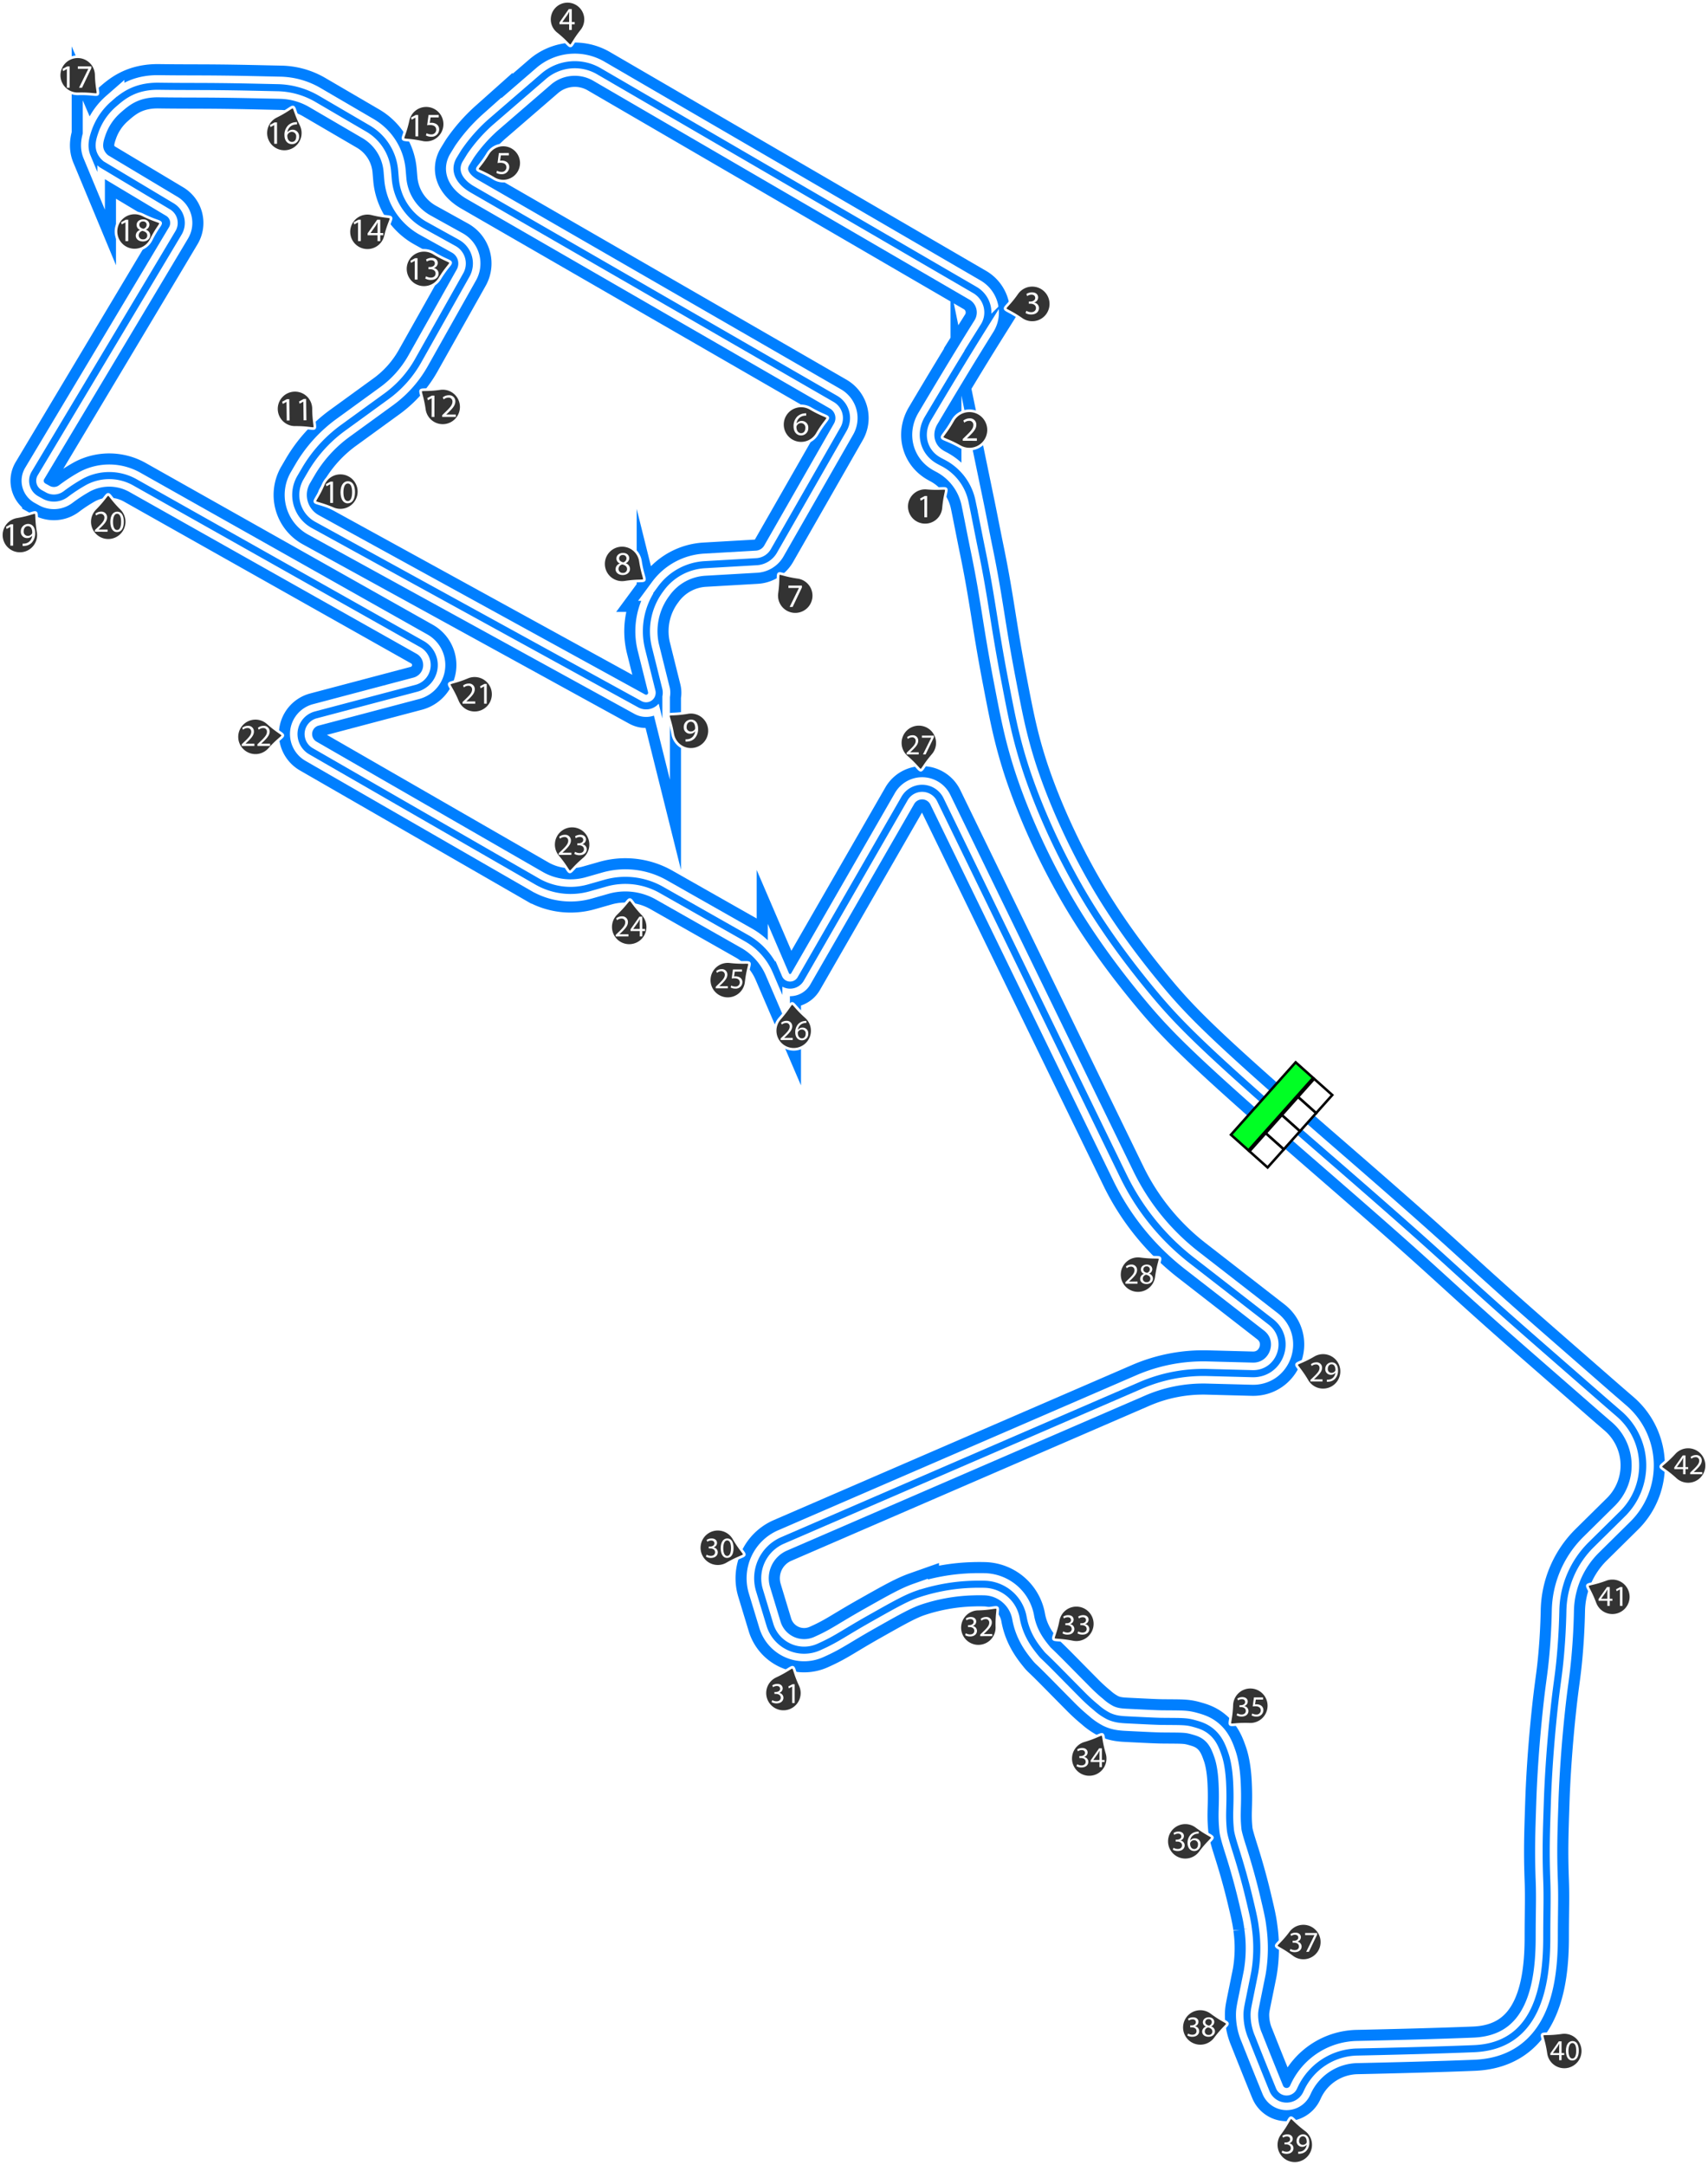 <svg xmlns="http://www.w3.org/2000/svg" xmlns:xlink="http://www.w3.org/1999/xlink" width="963.799" height="1221.175" viewBox="0 0 963.799 1221.175"><defs><style>.\37 a668d5f-dd7f-4f03-b017-e5d27319bf7e{fill:#00ff24;}.\31 dc86f71-8e47-44e1-90f3-dadeec55f397,.\37 a668d5f-dd7f-4f03-b017-e5d27319bf7e{stroke:#000;stroke-width:5px;}.\31 dc86f71-8e47-44e1-90f3-dadeec55f397,.\33 b7e8926-0647-41bb-9df0-91bf0407201a,.\37 a668d5f-dd7f-4f03-b017-e5d27319bf7e,.ca5bbb97-9c06-485f-a5a3-c88bbcbebcc1,.d20dd500-b12b-477a-9d19-6ea0248f2a79,.d267d8b4-f7dd-4e88-814e-2b1069ae639a{stroke-miterlimit:10;}.\31 dc86f71-8e47-44e1-90f3-dadeec55f397,.\32 b88608b-c9b9-42bc-93c5-28a22e5be87b{fill:#fff;}.\33 b7e8926-0647-41bb-9df0-91bf0407201a,.d20dd500-b12b-477a-9d19-6ea0248f2a79,.d267d8b4-f7dd-4e88-814e-2b1069ae639a{fill:none;}.d20dd500-b12b-477a-9d19-6ea0248f2a79,.d267d8b4-f7dd-4e88-814e-2b1069ae639a{stroke:#007fff;}.d267d8b4-f7dd-4e88-814e-2b1069ae639a{stroke-width:25px;}.\33 b7e8926-0647-41bb-9df0-91bf0407201a,.ca5bbb97-9c06-485f-a5a3-c88bbcbebcc1{stroke:#fff;}.\33 b7e8926-0647-41bb-9df0-91bf0407201a{stroke-width:12.5px;}.d20dd500-b12b-477a-9d19-6ea0248f2a79{stroke-width:4px;}.ca5bbb97-9c06-485f-a5a3-c88bbcbebcc1{fill:#333;stroke-width:1.5px;}</style><symbol id="4de4c17c-7ff9-4dbf-b423-173f1724e1db" data-name="fd103434-89f2-4089-acf9-54fed79ed404" viewBox="0 0 200 103.617"><rect class="7a668d5f-dd7f-4f03-b017-e5d27319bf7e" x="2.5" y="54.074" width="195" height="47.043"/><rect class="1dc86f71-8e47-44e1-90f3-dadeec55f397" x="2.5" y="2.5" width="48.75" height="48.75"/><rect class="1dc86f71-8e47-44e1-90f3-dadeec55f397" x="51.25" y="2.5" width="48.75" height="48.75"/><rect class="1dc86f71-8e47-44e1-90f3-dadeec55f397" x="100" y="2.5" width="48.75" height="48.75"/><rect class="1dc86f71-8e47-44e1-90f3-dadeec55f397" x="148.75" y="2.5" width="48.75" height="48.75"/></symbol></defs><title>Zancudo_International</title><g id="ebac770a-0622-4b8e-b007-7ee6f8ccf5b9" data-name="Layer 2"><g id="c4d5c6d6-31ef-4c9e-84ad-6f1a1ae496b5" data-name="Airport"><g id="7f53bc87-cb3a-4499-8907-b493d693d322" data-name="Zancudo_International"><g id="91ffdf5d-4f39-4ff5-895c-0edbbfe6d7ed" data-name="Track-Outer"><path class="d267d8b4-f7dd-4e88-814e-2b1069ae639a" d="M748.444,651.739c-66.1-57.336-81.689-72.719-96.583-90.5-23.544-28.107-36.718-49.706-43.667-62-19.449-34.406-28.414-62.36-30.667-69.666-4.808-15.6-7.026-27.389-10.666-46.334-6.1-31.743-7.049-44.855-12.792-72.75-2.057-9.992-3.685-18.6-5.2-25.94a35.5,35.5,0,0,0-18.028-24.086c-.456-.245-.9-.486-1.312-.724-8.554-4.87-10.94-15.2-5.916-23.666,10.2-17.192,20.7-34.682,31.587-52.061a14.61,14.61,0,0,0-5.029-20.389L337.915,40.167a26.974,26.974,0,0,0-31.2,2.907l-29.99,25.915a92.319,92.319,0,0,0-14.343,16.188c-.415.574-2.373,3.838-2.75,4.437-4.282,6.8-.065,13.215,6.894,17.229L471.409,225.019a12.5,12.5,0,0,1,4.605,17.029q-19.664,34.383-39.324,68.766a12.057,12.057,0,0,1-9.773,6.051L397.7,318.548a33.014,33.014,0,0,0-24.694,13.394l-.558.757a39.489,39.489,0,0,0-6.507,32.969l5.826,23.34a7.385,7.385,0,0,1-10.72,8.261L176.9,296.115a19.3,19.3,0,0,1-7.373-26.656l2.538-4.343a77.984,77.984,0,0,1,21.5-23.746l24.544-17.827a62.721,62.721,0,0,0,17.807-20l27.237-48.421a13.262,13.262,0,0,0-5.131-18.1l-18.037-9.993a33.049,33.049,0,0,1-16.914-26.094l-.4-4.7a30.456,30.456,0,0,0-14.987-23.7l-30.42-17.763a38.554,38.554,0,0,0-18.7-5.249c-5.149-.1-11.321-.253-18.613-.4-24.416-.485-32.791-.208-50.25-.458-13.849-.2-20.723,5.786-25.75,10.208a36.033,36.033,0,0,0-10.125,14.75c-1.318,3.71-2.924,8.447-.875,13.375a14.3,14.3,0,0,0,4.5,5.75L96.971,116.4a10.908,10.908,0,0,1,3.773,14.947c-19.794,33.2-66.81,111.743-81.179,135.744a8.005,8.005,0,0,0,2.98,11.11l2.447,1.362a11.141,11.141,0,0,0,12.028-.775,92.91,92.91,0,0,1,11.008-7.172,29.48,29.48,0,0,1,28.079.467l162.028,91.289a13.551,13.551,0,0,1-3.185,24.906L178.2,403.29a11.184,11.184,0,0,0-2.719,20.5l127.606,73.47a37.817,37.817,0,0,0,29.229,3.6l9.269-2.64a41.221,41.221,0,0,1,31.626,3.787l48.04,27.244a39.108,39.108,0,0,1,16.634,18.572l1.6,3.722a6.916,6.916,0,0,0,12.348.719l58.6-101.832a11.435,11.435,0,0,1,20.193.7l103.291,212.3a135.246,135.246,0,0,0,38.633,47.625L717.1,745.665c12.47,9.69,5.322,29.677-10.465,29.26l-25.313-.668a88.869,88.869,0,0,0-37.64,7.279L441.577,869A23.266,23.266,0,0,0,428.553,897.1l5.916,19.5a20.135,20.135,0,0,0,27.371,12.609c.228-.1.458-.2.687-.306,9.824-4.4,12.9-7.183,28.834-16.167,13.154-7.413,19.731-11.12,26-13.333a107.9,107.9,0,0,1,31.666-5.667c2.37-.075,4.667-.073,6.884-.008A22.718,22.718,0,0,1,577.4,912.639q.129.712.291,1.434c2,8.947,6.8,14.952,9.833,18.666,1.517,1.857.714.626,9.167,9.167,3.031,3.062,7.133,7.26,13.5,13.667a99.217,99.217,0,0,0,8.333,7.666,32.942,32.942,0,0,0,7,4.834c3.768,1.773,7.015,1.968,11,2.166,10.724.536,16.086.8,19.167.834,11.113.111,13.49-.08,18,1.166,3.1.858,6.272,1.768,9.5,4.334,4.761,3.785,6.558,8.715,8,12.833.55,1.571,2.2,6.548,2.667,16.167.653,13.371-.584,16.812.458,26.854.226,2.174,1.354,5.986,3.042,11.312,2.321,7.326,5.084,16.623,7.666,27.5,1.893,7.974,2.84,11.96,3.334,16.167a81.386,81.386,0,0,1-.334,25.333c-.17.924-1.114,5.561-3,14.834-.947,4.66-1.267,6.209-1.333,8.5a32.393,32.393,0,0,0,2.667,13.333c2.515,6.345,6.544,16.522,11.851,29.493a8.409,8.409,0,0,0,15.4.383l.48-1.028a35.835,35.835,0,0,1,31.7-20.654c19.464-.414,46.459-1.092,65.913-1.89,35.861-1.471,41.112-35.766,41.111-62.846,0-15.1.388-21.669,0-32.125-.614-16.545-.261-26.31.375-45.166.159-4.71.859-23.674,3.5-49,1.832-17.569,2.711-20.1,3.833-32.667.832-9.307,1.232-17.794,1.381-25.246a53.792,53.792,0,0,1,15.979-37.235l17.635-17.406A38.421,38.421,0,0,0,913.6,797.54q-5.775-4.966-12.069-10.467c-26.608-23.271-42.774-37.255-57.583-50.5C811.113,707.208,813.015,707.748,748.444,651.739Z"/></g><g id="cecc7cba-7d31-43f9-a5a7-050a887f966e" data-name="Track-Mid"><path class="3b7e8926-0647-41bb-9df0-91bf0407201a" d="M748.444,651.739c-66.1-57.336-81.689-72.719-96.583-90.5-23.544-28.107-36.718-49.706-43.667-62-19.449-34.406-28.414-62.36-30.667-69.666-4.808-15.6-7.026-27.389-10.666-46.334-6.1-31.743-7.049-44.855-12.792-72.75-2.106-10.229-3.763-19.008-5.31-26.462a34.173,34.173,0,0,0-17.445-23.312c-.628-.331-1.227-.657-1.787-.976-8.554-4.87-10.94-15.2-5.916-23.666,10.2-17.192,20.7-34.682,31.587-52.061a14.61,14.61,0,0,0-5.029-20.389L337.915,40.167a26.974,26.974,0,0,0-31.2,2.907l-29.99,25.915a92.319,92.319,0,0,0-14.343,16.188c-.415.574-2.373,3.838-2.75,4.437-4.282,6.8-.065,13.215,6.894,17.229L471.409,225.019a12.5,12.5,0,0,1,4.605,17.029q-19.664,34.383-39.324,68.766a12.057,12.057,0,0,1-9.773,6.051L397.7,318.548a33.014,33.014,0,0,0-24.694,13.394l-.558.757a39.489,39.489,0,0,0-6.507,32.969l5.826,23.34a7.385,7.385,0,0,1-10.72,8.261L176.9,296.115a19.3,19.3,0,0,1-7.373-26.656l2.538-4.343a77.984,77.984,0,0,1,21.5-23.746l24.544-17.827a62.721,62.721,0,0,0,17.807-20l27.237-48.421a13.262,13.262,0,0,0-5.131-18.1l-18.037-9.993a33.049,33.049,0,0,1-16.914-26.094l-.4-4.7a30.456,30.456,0,0,0-14.987-23.7l-29.94-17.483A40.6,40.6,0,0,0,158.057,49.5c-5.047-.1-11.055-.248-18.113-.389-24.416-.485-32.791-.208-50.25-.458-13.849-.2-20.723,5.786-25.75,10.208a36.033,36.033,0,0,0-10.125,14.75c-1.318,3.71-2.924,8.447-.875,13.375a14.3,14.3,0,0,0,4.5,5.75L96.971,116.4a10.908,10.908,0,0,1,3.773,14.947c-19.794,33.2-66.81,111.743-81.179,135.744a8.005,8.005,0,0,0,2.98,11.11l2.447,1.362a11.141,11.141,0,0,0,12.028-.775,92.91,92.91,0,0,1,11.008-7.172,29.48,29.48,0,0,1,28.079.467l162.028,91.289a13.551,13.551,0,0,1-3.185,24.906L178.2,403.29a11.184,11.184,0,0,0-2.719,20.5l127.606,73.47a37.817,37.817,0,0,0,29.229,3.6l9.269-2.64a41.221,41.221,0,0,1,31.626,3.787l48.04,27.244a39.108,39.108,0,0,1,16.634,18.572l1.6,3.722a6.916,6.916,0,0,0,12.348.719l58.6-101.832a11.435,11.435,0,0,1,20.193.7l103.291,212.3a135.246,135.246,0,0,0,38.633,47.625L717.1,745.665c12.47,9.69,5.322,29.677-10.465,29.26l-25.313-.668a88.869,88.869,0,0,0-37.64,7.279L441.577,869A23.266,23.266,0,0,0,428.553,897.1l5.916,19.5a20.135,20.135,0,0,0,27.371,12.609c.228-.1.458-.2.687-.306,9.824-4.4,12.9-7.183,28.834-16.167,13.154-7.413,19.731-11.12,26-13.333a107.9,107.9,0,0,1,31.666-5.667c2.37-.075,4.667-.073,6.884-.008A22.718,22.718,0,0,1,577.4,912.639q.129.712.291,1.434c2,8.947,6.8,14.952,9.833,18.666,1.517,1.857.714.626,9.167,9.167,3.031,3.062,7.133,7.26,13.5,13.667a99.217,99.217,0,0,0,8.333,7.666,32.942,32.942,0,0,0,7,4.834c3.768,1.773,7.015,1.968,11,2.166,10.724.536,16.086.8,19.167.834,11.113.111,13.49-.08,18,1.166,3.1.858,6.272,1.768,9.5,4.334,4.761,3.785,6.558,8.715,8,12.833.55,1.571,2.2,6.548,2.667,16.167.653,13.371-.584,16.812.458,26.854.226,2.174,1.354,5.986,3.042,11.312,2.321,7.326,5.084,16.623,7.666,27.5,1.893,7.974,2.84,11.96,3.334,16.167a81.386,81.386,0,0,1-.334,25.333c-.17.924-1.114,5.561-3,14.834-.947,4.66-1.267,6.209-1.333,8.5a32.393,32.393,0,0,0,2.667,13.333c2.515,6.345,6.544,16.522,11.851,29.493a8.409,8.409,0,0,0,15.4.383l.48-1.028a35.835,35.835,0,0,1,31.7-20.654c19.464-.414,46.459-1.092,65.913-1.89,35.861-1.471,41.112-35.766,41.111-62.846,0-15.1.388-21.669,0-32.125-.614-16.545-.261-26.31.375-45.166.159-4.71.859-23.674,3.5-49,1.832-17.569,2.711-20.1,3.833-32.667.832-9.307,1.232-17.794,1.381-25.246a53.792,53.792,0,0,1,15.979-37.235l17.635-17.406A38.421,38.421,0,0,0,913.6,797.54q-5.775-4.966-12.069-10.467c-26.608-23.271-42.774-37.255-57.583-50.5C811.113,707.208,813.015,707.748,748.444,651.739Z"/></g><g id="4197e225-27a3-4ed4-9ab0-4b490e156ffb" data-name="Track-Inner"><path class="d20dd500-b12b-477a-9d19-6ea0248f2a79" d="M748.444,651.739c-66.1-57.336-81.689-72.719-96.583-90.5-23.544-28.107-36.718-49.706-43.667-62-19.449-34.406-28.414-62.36-30.667-69.666-4.808-15.6-7.026-27.389-10.666-46.334-6.1-31.743-7.049-44.855-12.792-72.75-2.245-10.9-3.979-20.157-5.615-27.918a31.4,31.4,0,0,0-16.321-21.428c-.928-.479-1.806-.948-2.606-1.4-8.554-4.87-10.94-15.2-5.916-23.666,10.2-17.192,20.7-34.682,31.587-52.061a14.61,14.61,0,0,0-5.029-20.389L337.915,40.167a26.978,26.978,0,0,0-31.2,2.907L276.725,68.989a92.319,92.319,0,0,0-14.343,16.188c-.415.574-2.373,3.838-2.75,4.437-4.282,6.8-.065,13.215,6.894,17.229L471.409,225.019a12.5,12.5,0,0,1,4.605,17.029q-19.664,34.383-39.325,68.766a12.054,12.054,0,0,1-9.772,6.051L397.7,318.548a33.014,33.014,0,0,0-24.694,13.394l-.558.757a39.489,39.489,0,0,0-6.507,32.969l5.826,23.34a7.385,7.385,0,0,1-10.72,8.261L176.9,296.115a19.3,19.3,0,0,1-7.373-26.656l2.538-4.343a77.984,77.984,0,0,1,21.5-23.746l24.544-17.827a62.721,62.721,0,0,0,17.807-20l27.237-48.421a13.262,13.262,0,0,0-5.131-18.1l-18.037-9.993a33.049,33.049,0,0,1-16.914-26.094l-.4-4.7a30.456,30.456,0,0,0-14.987-23.7L178.955,55.752a46.128,46.128,0,0,0-22.31-6.278c-4.745-.1-10.29-.232-16.7-.36-24.416-.485-32.791-.208-50.25-.458-13.849-.2-20.723,5.786-25.75,10.208a36.033,36.033,0,0,0-10.125,14.75c-1.318,3.71-2.924,8.447-.875,13.375a14.3,14.3,0,0,0,4.5,5.75L96.971,116.4a10.908,10.908,0,0,1,3.773,14.947c-19.794,33.2-66.81,111.743-81.179,135.744a8.005,8.005,0,0,0,2.98,11.11l2.447,1.362a11.141,11.141,0,0,0,12.028-.775,92.91,92.91,0,0,1,11.008-7.172,29.48,29.48,0,0,1,28.079.467l162.028,91.289a13.551,13.551,0,0,1-3.185,24.906L178.2,403.29a11.184,11.184,0,0,0-2.719,20.5l127.606,73.47a37.817,37.817,0,0,0,29.229,3.6l9.269-2.64a41.221,41.221,0,0,1,31.626,3.787l48.04,27.244a39.108,39.108,0,0,1,16.634,18.572l1.6,3.722a6.916,6.916,0,0,0,12.348.719l58.6-101.832a11.435,11.435,0,0,1,20.193.7l103.291,212.3a135.246,135.246,0,0,0,38.633,47.625L717.1,745.665c12.47,9.69,5.322,29.677-10.465,29.26l-25.313-.668a88.869,88.869,0,0,0-37.64,7.279L441.577,869A23.266,23.266,0,0,0,428.553,897.1l5.916,19.5a20.135,20.135,0,0,0,27.371,12.609c.228-.1.458-.2.687-.306,9.824-4.4,12.9-7.183,28.834-16.167,13.154-7.413,19.731-11.12,26-13.333a107.9,107.9,0,0,1,31.666-5.667c2.37-.075,4.667-.073,6.884-.008A22.718,22.718,0,0,1,577.4,912.639q.129.712.291,1.434c2,8.947,6.8,14.952,9.833,18.666,1.517,1.857.714.626,9.167,9.167,3.031,3.062,7.133,7.26,13.5,13.667a99.217,99.217,0,0,0,8.333,7.666,32.942,32.942,0,0,0,7,4.834c3.768,1.773,7.015,1.968,11,2.166,10.724.536,16.086.8,19.167.834,11.113.111,13.49-.08,18,1.166,3.1.858,6.272,1.768,9.5,4.334,4.761,3.785,6.558,8.715,8,12.833.55,1.571,2.2,6.548,2.667,16.167.653,13.371-.584,16.812.458,26.854.226,2.174,1.354,5.986,3.042,11.312,2.321,7.326,5.084,16.623,7.666,27.5,1.893,7.974,2.84,11.96,3.334,16.167a81.386,81.386,0,0,1-.334,25.333c-.17.924-1.114,5.561-3,14.834-.947,4.66-1.267,6.209-1.333,8.5a32.393,32.393,0,0,0,2.667,13.333c2.515,6.345,6.544,16.522,11.851,29.493a8.409,8.409,0,0,0,15.4.383l.48-1.028a35.835,35.835,0,0,1,31.7-20.654c19.464-.414,46.459-1.092,65.913-1.89,35.861-1.471,41.112-35.766,41.111-62.846,0-15.1.388-21.669,0-32.125-.614-16.545-.261-26.31.375-45.166.159-4.71.859-23.674,3.5-49,1.832-17.569,2.711-20.1,3.833-32.667.832-9.307,1.232-17.794,1.381-25.246a53.792,53.792,0,0,1,15.979-37.235l17.635-17.406A38.421,38.421,0,0,0,913.6,797.54q-5.775-4.966-12.069-10.467c-26.608-23.271-42.774-37.255-57.583-50.5C811.113,707.208,813.015,707.748,748.444,651.739Z"/></g><g id="cf61c4f7-5979-4f85-8046-801a2afc67c1" data-name="Start-Finish Line"><use width="200" height="103.617" transform="translate(752.778 617.67) rotate(131.764) scale(0.281)" xlink:href="#4de4c17c-7ff9-4dbf-b423-173f1724e1db"/></g><g id="b729aea8-20d0-4520-8ef9-6eb2b760c1f2" data-name="Corner Numbers"><g id="cbf50ea6-4f39-4daf-86b8-78c9c9314843" data-name="1"><path class="ca5bbb97-9c06-485f-a5a3-c88bbcbebcc1" d="M532.414,286.623a10.417,10.417,0,1,1-9.485-11.272h0c7.546.65,10.245-.277,10.895.494S533.063,279.105,532.414,286.623Z"/><path class="2b88608b-c9b9-42bc-93c5-28a22e5be87b" d="M521.629,281.33h-.037l-2.086,1.121-.312-1.236,2.622-1.4,1.384,0-.021,11.991-1.568,0Z"/></g><g id="5f853e63-d9e5-452d-befe-bd0a94a290f0" data-name="2"><path class="ca5bbb97-9c06-485f-a5a3-c88bbcbebcc1" d="M537.6,237.237a10.811,10.811,0,1,1,4.118,14.725h0c-6.851-3.856-9.8-4.14-10.081-5.148S533.759,244.062,537.6,237.237Z"/><path class="2b88608b-c9b9-42bc-93c5-28a22e5be87b" d="M543.276,248.66l0-1.034,1.324-1.282c3.184-3.019,4.624-4.625,4.647-6.5a2.222,2.222,0,0,0-2.466-2.437,4.24,4.24,0,0,0-2.645,1.048l-.534-1.189a5.466,5.466,0,0,1,3.526-1.256,3.5,3.5,0,0,1,3.8,3.626c0,2.3-1.674,4.153-4.3,6.675l-1,.917v.039l5.591.011,0,1.4Z"/></g><g id="98db4630-9a85-45df-81f5-fe91dcbb7b62" data-name="3"><path class="ca5bbb97-9c06-485f-a5a3-c88bbcbebcc1" d="M573.855,165.421a10.512,10.512,0,1,1,2.59,14.639h0c-6.263-4.381-9.089-4.935-9.267-5.937S569.489,171.661,573.855,165.421Z"/><path class="2b88608b-c9b9-42bc-93c5-28a22e5be87b" d="M579.155,175.335a5.474,5.474,0,0,0,2.681.765c2.1,0,2.756-1.337,2.738-2.342-.017-1.694-1.543-2.422-3.125-2.423h-.912l0-1.229h.912c1.191,0,2.7-.612,2.7-2.046,0-.967-.612-1.824-2.12-1.826a4.448,4.448,0,0,0-2.422.8l-.426-1.192a5.742,5.742,0,0,1,3.166-.927c2.383,0,3.461,1.417,3.459,2.888a3,3,0,0,1-2.237,2.846v.037a3.152,3.152,0,0,1,2.7,3.112c0,1.936-1.511,3.629-4.415,3.626a6.15,6.15,0,0,1-3.145-.823Z"/></g><g id="c29b35cd-be89-4f7a-8004-9f488c75c631" data-name="4"><path class="ca5bbb97-9c06-485f-a5a3-c88bbcbebcc1" d="M313.9,18.926a10.195,10.195,0,1,1,14.324-1.637h0c-4.613,5.8-5.317,8.5-6.3,8.618S319.677,23.523,313.9,18.926Z"/><path class="2b88608b-c9b9-42bc-93c5-28a22e5be87b" d="M321.152,16.883v-3.2l-5.452,0V12.643l5.231-7.493h1.715l0,7.293h1.643v1.245h-1.643l0,3.2Zm0-4.441,0-3.917q0-.921.053-1.842h-.054c-.361.688-.65,1.193-.974,1.735l-2.868,3.991v.036Z"/></g><g id="e5eeb843-4281-4cb2-b9a2-af8ec2a01699" data-name="5"><path class="ca5bbb97-9c06-485f-a5a3-c88bbcbebcc1" d="M275.268,86.691a10.195,10.195,0,1,1,3.432,14h0c-6.339-3.843-9.108-4.2-9.344-5.159S271.438,93.005,275.268,86.691Z"/><path class="2b88608b-c9b9-42bc-93c5-28a22e5be87b" d="M287.119,87.656l-4.477,0-.448,3.016a6.119,6.119,0,0,1,.956-.074,4.964,4.964,0,0,1,2.528.629,3.344,3.344,0,0,1,1.682,3.013A4.071,4.071,0,0,1,283,98.257a5.743,5.743,0,0,1-2.925-.719l.4-1.21a5.258,5.258,0,0,0,2.51.647,2.588,2.588,0,0,0,2.777-2.548c-.02-1.516-1.031-2.6-3.378-2.6a12.151,12.151,0,0,0-1.625.127l.752-5.632,5.614-.007Z"/></g><g id="e8c0de67-121c-43c9-bc1c-9ae9899cf700" data-name="6"><path class="ca5bbb97-9c06-485f-a5a3-c88bbcbebcc1" d="M461.123,244.811a10.52,10.52,0,1,1-3.77-14.392h0c6.6,3.862,9.467,4.185,9.725,5.171S464.972,238.233,461.123,244.811Z"/><path class="2b88608b-c9b9-42bc-93c5-28a22e5be87b" d="M454.915,234.475a5.927,5.927,0,0,0-1.229.075,4.921,4.921,0,0,0-4.212,4.3h.056a3.692,3.692,0,0,1,6.576,2.518,4.049,4.049,0,0,1-4.025,4.265c-2.589,0-4.285-2.013-4.284-5.162a7.615,7.615,0,0,1,2.051-5.459,6.6,6.6,0,0,1,3.875-1.787,7.951,7.951,0,0,1,1.193-.093Zm-.467,6.987a2.46,2.46,0,0,0-2.5-2.776,2.7,2.7,0,0,0-2.348,1.49,1.4,1.4,0,0,0-.186.726c.037,1.993.949,3.467,2.663,3.467C453.5,244.369,454.448,243.2,454.448,241.462Z"/></g><g id="743c9e44-b0d7-4d81-94f0-6b0e95c45da2" data-name="7"><path class="ca5bbb97-9c06-485f-a5a3-c88bbcbebcc1" d="M450.208,325.664a10.468,10.468,0,1,1-11.822,8.91h0c1.059-7.538.275-10.3,1.084-10.906S442.7,324.607,450.208,325.664Z"/><path class="2b88608b-c9b9-42bc-93c5-28a22e5be87b" d="M452.508,330.332v1.075l-5.24,10.979h-1.686l5.221-10.663v-.037l-5.9,0v-1.354Z"/></g><g id="c87fd8b1-f900-4ab1-954e-5a10d5087007" data-name="8"><path class="ca5bbb97-9c06-485f-a5a3-c88bbcbebcc1" d="M352.644,328.462a10.468,10.468,0,1,1,8.735-11.952h0c1.169,7.521,2.719,9.934,2.121,10.752S360.137,327.3,352.644,328.462Z"/><path class="2b88608b-c9b9-42bc-93c5-28a22e5be87b" d="M347.359,321.112a3.443,3.443,0,0,1,2.4-3.223l-.019-.056a2.984,2.984,0,0,1-1.906-2.709c0-1.909,1.616-3.205,3.729-3.2,2.336,0,3.5,1.468,3.5,2.97a3.063,3.063,0,0,1-1.986,2.816v.055a3.342,3.342,0,0,1,2.425,3.118c0,2.094-1.8,3.5-4.1,3.5C348.877,324.377,347.357,322.873,347.359,321.112Zm6.49-.067c0-1.465-1.017-2.171-2.649-2.636a2.621,2.621,0,0,0-2.172,2.482,2.229,2.229,0,0,0,2.408,2.3A2.181,2.181,0,0,0,353.849,321.045Zm-4.48-6.03c0,1.2.906,1.854,2.3,2.227a2.376,2.376,0,0,0,1.838-2.186,1.872,1.872,0,0,0-2.037-1.967A1.916,1.916,0,0,0,349.369,315.015Z"/></g><g id="8ee0ba65-1248-4306-961f-9dedb52f3dd2" data-name="9"><path class="ca5bbb97-9c06-485f-a5a3-c88bbcbebcc1" d="M388.129,401.947a10.468,10.468,0,1,1-8.554,12.083h0c-1.283-7.5-2.868-9.891-2.283-10.719S380.654,403.224,388.129,401.947Z"/><path class="2b88608b-c9b9-42bc-93c5-28a22e5be87b" d="M386.849,417.036a6.778,6.778,0,0,0,1.315-.056,4.538,4.538,0,0,0,2.52-1.168,5.283,5.283,0,0,0,1.595-3.207h-.055a3.539,3.539,0,0,1-2.837,1.3,3.491,3.491,0,0,1-3.56-3.689,4.132,4.132,0,0,1,4.116-4.283c2.466,0,3.987,2,3.987,5.079a7.615,7.615,0,0,1-2.078,5.655,6.016,6.016,0,0,1-3.5,1.613,7.6,7.6,0,0,1-1.5.093Zm.591-6.934a2.318,2.318,0,0,0,2.318,2.558,2.7,2.7,0,0,0,2.373-1.26,1.078,1.078,0,0,0,.148-.594c0-2.058-.76-3.633-2.466-3.633C388.423,407.173,387.44,408.4,387.44,410.1Z"/></g><g id="0aa8d1c8-e8e6-4401-b943-291d96ed6265" data-name="10"><path class="ca5bbb97-9c06-485f-a5a3-c88bbcbebcc1" d="M182.466,273.2a10.468,10.468,0,1,1,5.487,13.749h0c-6.994-3-9.861-2.972-10.237-3.913S179.471,280.166,182.466,273.2Z"/><path class="2b88608b-c9b9-42bc-93c5-28a22e5be87b" d="M186.341,273.2H186.3l-2.094,1.131-.317-1.242,2.633-1.41h1.391l0,12.05h-1.576Z"/><path class="2b88608b-c9b9-42bc-93c5-28a22e5be87b" d="M200.32,277.568c0,4.1-1.518,6.359-4.188,6.36-2.355,0-3.95-2.2-3.989-6.191,0-4.041,1.742-6.267,4.189-6.268C198.872,271.468,200.319,273.73,200.32,277.568Zm-6.545.187c0,3.133.965,4.913,2.449,4.912,1.668,0,2.465-1.947,2.464-5.025,0-2.966-.761-4.912-2.449-4.912C194.811,272.731,193.774,274.473,193.775,277.755Z"/></g><g id="33755d16-720b-41d8-b894-6ae01f5cec3f" data-name="11"><path class="ca5bbb97-9c06-485f-a5a3-c88bbcbebcc1" d="M166.53,241.119a10.468,10.468,0,1,1,10.394-10.541h0c.054,7.611,1.232,10.225.521,10.947S174.113,241.067,166.53,241.119Z"/><path class="2b88608b-c9b9-42bc-93c5-28a22e5be87b" d="M161.675,226.712h-.037l-2.08,1.159-.332-1.238,2.614-1.444,1.39-.019.163,12.049-1.576.021Z"/><path class="2b88608b-c9b9-42bc-93c5-28a22e5be87b" d="M171.183,226.583h-.037l-2.08,1.159-.332-1.238,2.615-1.445,1.389-.018.163,12.049-1.575.022Z"/></g><g id="55d2498a-b801-4a9a-b400-1e776649d8dd" data-name="12"><path class="ca5bbb97-9c06-485f-a5a3-c88bbcbebcc1" d="M248.337,219.2a10.468,10.468,0,1,1-8.884,11.842h0c-1.075-7.535-2.595-9.967-1.987-10.778S240.829,220.268,248.337,219.2Z"/><path class="2b88608b-c9b9-42bc-93c5-28a22e5be87b" d="M243.57,224.677h-.037l-2.1,1.128-.314-1.242,2.635-1.407,1.39,0-.013,12.051-1.577,0Z"/><path class="2b88608b-c9b9-42bc-93c5-28a22e5be87b" d="M249.526,235.214v-1l1.28-1.241c3.083-2.926,4.474-4.482,4.5-6.3a2.151,2.151,0,0,0-2.39-2.358,4.1,4.1,0,0,0-2.559,1.017l-.517-1.15a5.283,5.283,0,0,1,3.412-1.22,3.39,3.39,0,0,1,3.685,3.508c0,2.225-1.618,4.021-4.159,6.466l-.966.889v.037l5.415.006v1.353Z"/></g><g id="d0e9e661-85bc-455a-b346-930a36cd0b98" data-name="13"><path class="ca5bbb97-9c06-485f-a5a3-c88bbcbebcc1" d="M248.157,157.153a10.468,10.468,0,1,1-3.458-14.395h0c6.49,3.977,9.332,4.357,9.57,5.342S252.12,150.687,248.157,157.153Z"/><path class="2b88608b-c9b9-42bc-93c5-28a22e5be87b" d="M234.045,147.182h-.037l-2.1,1.13-.314-1.242,2.632-1.408h1.391l0,12.051H234.04Z"/><path class="2b88608b-c9b9-42bc-93c5-28a22e5be87b" d="M240.4,155.843a5.457,5.457,0,0,0,2.669.761c2.095,0,2.744-1.334,2.726-2.335-.018-1.687-1.536-2.41-3.112-2.411h-.909v-1.223h.909c1.186,0,2.688-.61,2.689-2.038,0-.964-.611-1.817-2.112-1.818a4.426,4.426,0,0,0-2.41.8l-.427-1.187a5.737,5.737,0,0,1,3.151-.925c2.373,0,3.448,1.411,3.447,2.875a2.992,2.992,0,0,1-2.225,2.836v.037a3.138,3.138,0,0,1,2.686,3.1c0,1.928-1.5,3.615-4.394,3.613a6.122,6.122,0,0,1-3.134-.817Z"/></g><g id="9b1573a0-28e5-4d8e-b05c-e29c600995cf" data-name="14"><path class="ca5bbb97-9c06-485f-a5a3-c88bbcbebcc1" d="M217.5,133.281a10.468,10.468,0,1,1-7.658-12.67h0c7.39,1.822,10.214,1.323,10.739,2.19S219.312,125.918,217.5,133.281Z"/><path class="2b88608b-c9b9-42bc-93c5-28a22e5be87b" d="M202.029,125.478h-.037l-2.095,1.131-.315-1.243,2.633-1.408h1.39l0,12.051h-1.576Z"/><path class="2b88608b-c9b9-42bc-93c5-28a22e5be87b" d="M213.038,136.011v-3.282h-5.6v-1.075l5.377-7.693h1.762v7.489h1.687v1.279h-1.687v3.281Zm0-4.561v-4.023q0-.945.056-1.891h-.056c-.371.7-.667,1.224-1,1.78l-2.949,4.1v.037Z"/></g><g id="e6843a50-5f9e-4320-b333-01b15c7c4a9e" data-name="15"><path class="ca5bbb97-9c06-485f-a5a3-c88bbcbebcc1" d="M230.264,67.845A10.468,10.468,0,1,1,238.3,80.281h0c-7.441-1.6-10.249-1.018-10.8-1.869S228.668,75.259,230.264,67.845Z"/><path class="2b88608b-c9b9-42bc-93c5-28a22e5be87b" d="M234.41,66.394h-.037l-2.095,1.131-.315-1.243,2.633-1.409h1.39V76.924H234.41Z"/><path class="2b88608b-c9b9-42bc-93c5-28a22e5be87b" d="M247.571,66.244h-4.6l-.463,3.1a6.435,6.435,0,0,1,.982-.074,5.089,5.089,0,0,1,2.595.648,3.434,3.434,0,0,1,1.724,3.1,4.18,4.18,0,0,1-4.486,4.116,5.892,5.892,0,0,1-3-.741l.408-1.242a5.4,5.4,0,0,0,2.577.667,2.658,2.658,0,0,0,2.855-2.614c-.019-1.558-1.057-2.67-3.467-2.669a12.593,12.593,0,0,0-1.668.129l.779-5.784h5.765Z"/></g><g id="1fd805e9-e8b2-42c0-9443-3b50857d90ea" data-name="16"><path class="ca5bbb97-9c06-485f-a5a3-c88bbcbebcc1" d="M169.845,70.4a10.468,10.468,0,1,1-14.027-4.733h0c6.82-3.379,8.655-5.583,9.615-5.259S166.48,63.605,169.845,70.4Z"/><path class="2b88608b-c9b9-42bc-93c5-28a22e5be87b" d="M154.745,70.584h-.037l-2.094,1.132-.316-1.242,2.632-1.411h1.39l.007,12.051h-1.576Z"/><path class="2b88608b-c9b9-42bc-93c5-28a22e5be87b" d="M167.592,70.206a5.947,5.947,0,0,0-1.224.075,4.9,4.9,0,0,0-4.188,4.285h.055a3.673,3.673,0,0,1,6.545,2.5,4.028,4.028,0,0,1-4,4.248c-2.577,0-4.265-2-4.267-5.134a7.579,7.579,0,0,1,2.037-5.433,6.557,6.557,0,0,1,3.854-1.781,7.775,7.775,0,0,1,1.188-.094Zm-.461,6.953a2.448,2.448,0,0,0-2.486-2.761,2.684,2.684,0,0,0-2.335,1.484,1.394,1.394,0,0,0-.185.723c.038,1.984.947,3.448,2.653,3.447C166.187,80.052,167.132,78.883,167.131,77.159Z"/></g><g id="093bf945-ceba-4c33-92f7-5bf801b70347" data-name="17"><path class="ca5bbb97-9c06-485f-a5a3-c88bbcbebcc1" d="M44.123,52.934A10.468,10.468,0,1,1,54.3,42.179h0c.211,7.609,1.444,10.2.748,10.935S51.7,52.725,44.123,52.934Z"/><path class="2b88608b-c9b9-42bc-93c5-28a22e5be87b" d="M37.731,38.981h-.037l-2.1,1.132-.315-1.242,2.632-1.41h1.391l0,12.05H37.736Z"/><path class="2b88608b-c9b9-42bc-93c5-28a22e5be87b" d="M51.522,37.454V38.53L46.281,49.508H44.6l5.222-10.663v-.037l-5.9,0V37.458Z"/></g><g id="cab75af0-880a-427e-81e3-15bfd4161f77" data-name="18"><path class="ca5bbb97-9c06-485f-a5a3-c88bbcbebcc1" d="M85.29,135.268A10.468,10.468,0,1,1,80.6,121.225h0c6.809,3.4,9.674,3.536,10,4.5S88.68,128.485,85.29,135.268Z"/><path class="2b88608b-c9b9-42bc-93c5-28a22e5be87b" d="M70.8,125.465h-.037l-2.1,1.129-.314-1.242,2.633-1.407h1.391L72.365,136H70.789Z"/><path class="2b88608b-c9b9-42bc-93c5-28a22e5be87b" d="M76.61,132.94A3.443,3.443,0,0,1,79,129.716l-.019-.056a2.986,2.986,0,0,1-1.907-2.708c0-1.909,1.615-3.206,3.729-3.2,2.335,0,3.5,1.468,3.5,2.969a3.059,3.059,0,0,1-1.985,2.817v.056a3.341,3.341,0,0,1,2.427,3.116c0,2.095-1.8,3.5-4.1,3.5C78.129,136.2,76.609,134.7,76.61,132.94Zm6.489-.07c0-1.464-1.017-2.169-2.649-2.634a2.619,2.619,0,0,0-2.171,2.483,2.228,2.228,0,0,0,2.409,2.3A2.179,2.179,0,0,0,83.1,132.87Zm-4.482-6.028c0,1.2.907,1.855,2.3,2.227a2.374,2.374,0,0,0,1.836-2.187,1.872,1.872,0,0,0-2.037-1.967A1.917,1.917,0,0,0,78.617,126.842Z"/></g><g id="6efce8e3-d854-4add-a09d-f10d09487f57" data-name="19"><path class="ca5bbb97-9c06-485f-a5a3-c88bbcbebcc1" d="M21.54,300.088a10.468,10.468,0,1,1-12.073-8.567h0c7.5-1.275,9.895-2.858,10.722-2.272S20.272,292.612,21.54,300.088Z"/><path class="2b88608b-c9b9-42bc-93c5-28a22e5be87b" d="M5.849,297.284H5.812l-2.1,1.13L3.4,297.172l2.634-1.408H7.427l-.008,12.051H5.843Z"/><path class="2b88608b-c9b9-42bc-93c5-28a22e5be87b" d="M12.756,306.67a6.693,6.693,0,0,0,1.316-.055,4.53,4.53,0,0,0,2.523-1.166,5.281,5.281,0,0,0,1.6-3.206h-.055a3.538,3.538,0,0,1-2.838,1.3,3.492,3.492,0,0,1-3.558-3.692,4.131,4.131,0,0,1,4.119-4.279c2.466,0,3.986,2,3.984,5.082a7.615,7.615,0,0,1-2.081,5.653,6.02,6.02,0,0,1-3.505,1.61,7.549,7.549,0,0,1-1.5.092Zm.6-6.933a2.319,2.319,0,0,0,2.317,2.56,2.7,2.7,0,0,0,2.374-1.259,1.074,1.074,0,0,0,.148-.593c0-2.058-.757-3.634-2.463-3.636C14.34,296.808,13.356,298.031,13.354,299.737Z"/></g><g id="bb6f0419-bb26-4e39-b1ce-67dfab42bad4" data-name="20"><path class="ca5bbb97-9c06-485f-a5a3-c88bbcbebcc1" d="M68.449,286.909a10.468,10.468,0,1,1-14.8.065h0c5.359-5.406,6.381-8.085,7.394-8.09S63.064,281.569,68.449,286.909Z"/><path class="2b88608b-c9b9-42bc-93c5-28a22e5be87b" d="M53.531,299.972v-.926l1.192-1.148c2.869-2.709,4.165-4.149,4.184-5.829a2,2,0,0,0-2.227-2.18,3.848,3.848,0,0,0-2.385.941l-.482-1.063a4.945,4.945,0,0,1,3.178-1.13,3.148,3.148,0,0,1,3.435,3.244c0,2.058-1.5,3.721-3.872,5.983l-.9.823v.034l5.044,0v1.252Z"/><path class="2b88608b-c9b9-42bc-93c5-28a22e5be87b" d="M69.86,294.286c0,3.791-1.42,5.882-3.907,5.881-2.194,0-3.678-2.043-3.711-5.73,0-3.739,1.627-5.8,3.907-5.8C68.516,288.643,69.862,290.737,69.86,294.286Zm-6.1.169c0,2.9.9,4.545,2.278,4.546,1.554,0,2.3-1.8,2.3-4.647,0-2.744-.706-4.545-2.278-4.546C64.733,289.807,63.764,291.419,63.762,294.455Z"/></g><g id="0e4aec4f-ec23-4ef0-b9c3-5c480329d2db" data-name="21"><path class="ca5bbb97-9c06-485f-a5a3-c88bbcbebcc1" d="M263.765,382a10.468,10.468,0,1,1-5.591,13.708h0c-2.95-7.017-5.037-8.984-4.655-9.922S256.774,384.941,263.765,382Z"/><path class="2b88608b-c9b9-42bc-93c5-28a22e5be87b" d="M261.007,396.948v-.926l1.193-1.149c2.869-2.708,4.166-4.147,4.185-5.828a2,2,0,0,0-2.227-2.181,3.848,3.848,0,0,0-2.385.942l-.483-1.064a4.95,4.95,0,0,1,3.18-1.129,3.147,3.147,0,0,1,3.434,3.245c0,2.057-1.5,3.72-3.873,5.982l-.9.822v.035l5.043,0v1.252Z"/><path class="2b88608b-c9b9-42bc-93c5-28a22e5be87b" d="M273.177,387.215h-.035l-1.952,1.044-.293-1.149,2.454-1.3h1.3l-.008,11.148h-1.469Z"/></g><g id="4c58dcec-a137-4351-8678-f35e15d56773" data-name="22"><path class="ca5bbb97-9c06-485f-a5a3-c88bbcbebcc1" d="M151.96,422.654a10.468,10.468,0,1,1-.832-14.781h0c5.676,5.071,8.4,5.953,8.462,6.965S157.013,417,151.96,422.654Z"/><path class="2b88608b-c9b9-42bc-93c5-28a22e5be87b" d="M136.394,420.8v-.926l1.192-1.151c2.867-2.709,4.162-4.15,4.179-5.831a2,2,0,0,0-2.228-2.178,3.832,3.832,0,0,0-2.384.944l-.483-1.063a4.939,4.939,0,0,1,3.178-1.133,3.148,3.148,0,0,1,3.437,3.242c0,2.058-1.5,3.722-3.869,5.985l-.9.824v.034h5.043V420.8Z"/><path class="2b88608b-c9b9-42bc-93c5-28a22e5be87b" d="M145.257,420.8v-.926l1.192-1.151c2.867-2.709,4.162-4.15,4.18-5.831a2,2,0,0,0-2.229-2.178,3.834,3.834,0,0,0-2.384.944l-.483-1.063a4.941,4.941,0,0,1,3.178-1.133,3.148,3.148,0,0,1,3.437,3.242c0,2.058-1.5,3.722-3.869,5.985l-.9.824v.034h5.043v1.252Z"/></g><g id="9c6d5775-308c-458d-bbb0-d617319be59c" data-name="23"><path class="ca5bbb97-9c06-485f-a5a3-c88bbcbebcc1" d="M314.843,483.213a10.468,10.468,0,1,1,14.752,1.233h0c-5.811,4.915-7.064,7.495-8.074,7.411S319.739,489.005,314.843,483.213Z"/><path class="2b88608b-c9b9-42bc-93c5-28a22e5be87b" d="M315.265,482.27v-.926l1.191-1.15c2.865-2.712,4.16-4.153,4.176-5.834a2,2,0,0,0-2.23-2.177,3.83,3.83,0,0,0-2.383.946l-.484-1.064a4.95,4.95,0,0,1,3.177-1.135,3.15,3.15,0,0,1,3.44,3.241c0,2.057-1.5,3.722-3.865,5.988l-.9.823v.034l5.043,0v1.252Z"/><path class="2b88608b-c9b9-42bc-93c5-28a22e5be87b" d="M324.49,480.531a5.1,5.1,0,0,0,2.488.7c1.951,0,2.555-1.236,2.537-2.163-.018-1.56-1.435-2.228-2.9-2.227h-.846v-1.132h.847c1.105,0,2.5-.568,2.5-1.889,0-.892-.571-1.68-1.971-1.679a4.129,4.129,0,0,0-2.244.74l-.4-1.1a5.354,5.354,0,0,1,2.936-.859c2.211,0,3.214,1.3,3.215,2.655a2.771,2.771,0,0,1-2.071,2.626v.035a2.909,2.909,0,0,1,2.507,2.862c0,1.783-1.4,3.345-4.091,3.347a5.735,5.735,0,0,1-2.92-.753Z"/></g><g id="65f8bd81-fa70-4a8c-9cd2-0aa0091e3b5c" data-name="24"><path class="ca5bbb97-9c06-485f-a5a3-c88bbcbebcc1" d="M362.608,515.672a10.468,10.468,0,1,1-14.8-.308h0c5.493-5.269,6.583-7.922,7.6-7.9S357.36,510.2,362.608,515.672Z"/><path class="2b88608b-c9b9-42bc-93c5-28a22e5be87b" d="M347.447,528.278v-.926l1.191-1.15c2.865-2.713,4.159-4.154,4.175-5.835a2,2,0,0,0-2.23-2.177,3.847,3.847,0,0,0-2.383.945l-.485-1.062a4.951,4.951,0,0,1,3.178-1.135,3.148,3.148,0,0,1,3.44,3.239c0,2.057-1.5,3.723-3.864,5.989l-.9.824v.034l5.044,0v1.252Z"/><path class="2b88608b-c9b9-42bc-93c5-28a22e5be87b" d="M361.008,528.265l0-3.036-5.216,0v-.994l5-7.123h1.641l.007,6.93,1.571,0v1.182l-1.571,0,0,3.036Zm0-4.218,0-3.722q0-.876.05-1.75H361c-.345.652-.621,1.133-.931,1.647l-2.743,3.794v.035Z"/></g><g id="58f93644-3651-4556-8d42-19361ee9d7b8" data-name="25"><path class="ca5bbb97-9c06-485f-a5a3-c88bbcbebcc1" d="M421.066,554.085a10.468,10.468,0,1,1-9.234-11.571h0c7.563.85,10.3-.01,10.931.782S421.914,546.55,421.066,554.085Z"/><path class="2b88608b-c9b9-42bc-93c5-28a22e5be87b" d="M403.881,557.537v-.882l1.135-1.1c2.731-2.585,3.965-3.959,3.98-5.561a1.9,1.9,0,0,0-2.126-2.073,3.655,3.655,0,0,0-2.271.9l-.461-1.013a4.717,4.717,0,0,1,3.028-1.08,3,3,0,0,1,3.279,3.085c0,1.961-1.43,3.547-3.684,5.707l-.855.785v.032l4.807,0v1.193Z"/><path class="2b88608b-c9b9-42bc-93c5-28a22e5be87b" d="M418.706,548.112l-4.083,0-.409,2.731a5.7,5.7,0,0,1,.872-.066,4.553,4.553,0,0,1,2.306.569,3.026,3.026,0,0,1,1.533,2.728,3.7,3.7,0,0,1-3.981,3.631,5.276,5.276,0,0,1-2.668-.651l.362-1.1a4.8,4.8,0,0,0,2.289.587,2.355,2.355,0,0,0,2.533-2.307c-.017-1.372-.941-2.351-3.081-2.349a11.13,11.13,0,0,0-1.481.115l.687-5.1,5.12,0Z"/></g><g id="94acd8f6-0c75-4bb7-9131-897ceca96b8a" data-name="26"><path class="ca5bbb97-9c06-485f-a5a3-c88bbcbebcc1" d="M454.807,573.637a10.468,10.468,0,1,1-14.777.893h0c5.048-5.7,5.918-8.429,6.93-8.49S449.132,568.606,454.807,573.637Z"/><path class="2b88608b-c9b9-42bc-93c5-28a22e5be87b" d="M440.489,586.7v-.883l1.134-1.1c2.73-2.586,3.963-3.96,3.977-5.561a1.9,1.9,0,0,0-2.126-2.072,3.651,3.651,0,0,0-2.271.9l-.462-1.014a4.715,4.715,0,0,1,3.027-1.082,3,3,0,0,1,3.281,3.084c0,1.961-1.428,3.549-3.681,5.709l-.855.785v.033l4.808-.007v1.193Z"/><path class="2b88608b-c9b9-42bc-93c5-28a22e5be87b" d="M455.029,577.073a5.257,5.257,0,0,0-1.086.067,4.332,4.332,0,0,0-3.716,3.781h.049a3.2,3.2,0,0,1,2.583-1.23,3.165,3.165,0,0,1,3.232,3.428,3.562,3.562,0,0,1-3.551,3.746c-2.289,0-3.789-1.759-3.793-4.521a6.654,6.654,0,0,1,1.805-4.792,5.842,5.842,0,0,1,3.422-1.572,6.981,6.981,0,0,1,1.054-.084Zm-.4,6.13a2.165,2.165,0,0,0-2.21-2.433,2.384,2.384,0,0,0-2.072,1.31,1.22,1.22,0,0,0-.164.638c.035,1.749.843,3.039,2.358,3.036C453.789,585.753,454.628,584.722,454.626,583.2Z"/></g><g id="364d934d-aa81-498f-89c6-2c1a1038ac1e" data-name="27"><path class="ca5bbb97-9c06-485f-a5a3-c88bbcbebcc1" d="M511.649,427.012a10.468,10.468,0,1,1,14.763-1.1h0c-4.968,5.766-5.8,8.51-6.811,8.586S517.393,431.964,511.649,427.012Z"/><path class="2b88608b-c9b9-42bc-93c5-28a22e5be87b" d="M511.577,425.575v-.883l1.137-1.094c2.735-2.58,3.97-3.952,3.988-5.553a1.9,1.9,0,0,0-2.122-2.077,3.662,3.662,0,0,0-2.273.9l-.459-1.015a4.716,4.716,0,0,1,3.03-1.075,3,3,0,0,1,3.274,3.091c0,1.961-1.436,3.545-3.693,5.7l-.857.784v.033l4.808,0v1.194Z"/><path class="2b88608b-c9b9-42bc-93c5-28a22e5be87b" d="M526.979,414.966v.947l-4.668,9.671h-1.5l4.651-9.393v-.033l-5.236,0V414.96Z"/></g><g id="00e4d0fb-39f6-4fe0-a863-7a12779a1608" data-name="28"><path class="ca5bbb97-9c06-485f-a5a3-c88bbcbebcc1" d="M652.533,720.426a10.468,10.468,0,1,1-9-11.753h0c7.546,1,10.3.2,10.914,1S653.532,712.909,652.533,720.426Z"/><path class="2b88608b-c9b9-42bc-93c5-28a22e5be87b" d="M635.058,724.168v-.883l1.137-1.095c2.734-2.581,3.969-3.953,3.986-5.555a1.9,1.9,0,0,0-2.123-2.076,3.649,3.649,0,0,0-2.272.9l-.461-1.014a4.712,4.712,0,0,1,3.03-1.077,3,3,0,0,1,3.275,3.089c0,1.961-1.434,3.547-3.69,5.7l-.857.783v.032l4.808,0v1.194Z"/><path class="2b88608b-c9b9-42bc-93c5-28a22e5be87b" d="M643.372,721.474a3.036,3.036,0,0,1,2.125-2.842l-.016-.049a2.634,2.634,0,0,1-1.7-2.387c0-1.684,1.433-2.826,3.31-2.826,2.075,0,3.111,1.293,3.111,2.616a2.7,2.7,0,0,1-1.763,2.483v.049a2.948,2.948,0,0,1,2.156,2.746c0,1.847-1.6,3.088-3.64,3.087C644.721,724.35,643.371,723.027,643.372,721.474Zm5.763-.063c0-1.291-.9-1.912-2.354-2.321a2.311,2.311,0,0,0-1.927,2.188,1.972,1.972,0,0,0,2.14,2.027A1.93,1.93,0,0,0,649.135,721.411Zm-3.983-5.313c0,1.063.806,1.635,2.041,1.961a2.1,2.1,0,0,0,1.631-1.926,1.658,1.658,0,0,0-1.81-1.734A1.7,1.7,0,0,0,645.152,716.1Z"/></g><g id="8cd59142-594a-46c7-8a3b-ddb6a96ebb6c" data-name="29"><path class="ca5bbb97-9c06-485f-a5a3-c88bbcbebcc1" d="M741.292,764.6a10.468,10.468,0,1,1-3.709,14.332h0c-3.862-6.559-6.192-8.23-5.939-9.211S734.757,768.442,741.292,764.6Z"/><path class="2b88608b-c9b9-42bc-93c5-28a22e5be87b" d="M739.449,779.316v-.883l1.137-1.093c2.736-2.58,3.972-3.951,3.991-5.552a1.9,1.9,0,0,0-2.122-2.078,3.654,3.654,0,0,0-2.273.9l-.46-1.014a4.71,4.71,0,0,1,3.031-1.075,3,3,0,0,1,3.273,3.092c0,1.961-1.437,3.545-3.7,5.7l-.857.784v.032l4.808.006v1.193Z"/><path class="2b88608b-c9b9-42bc-93c5-28a22e5be87b" d="M748.735,778.313a6.138,6.138,0,0,0,1.169-.048,4.041,4.041,0,0,0,2.24-1.027,4.648,4.648,0,0,0,1.419-2.825h-.049a3.151,3.151,0,0,1-2.52,1.14,3.086,3.086,0,0,1-3.158-3.254,3.654,3.654,0,0,1,3.659-3.771c2.19,0,3.538,1.769,3.535,4.482a6.691,6.691,0,0,1-1.849,4.982,5.373,5.373,0,0,1-3.114,1.418,6.858,6.858,0,0,1-1.333.08Zm.533-6.111a2.05,2.05,0,0,0,2.056,2.257,2.4,2.4,0,0,0,2.109-1.109.946.946,0,0,0,.132-.522c0-1.815-.672-3.2-2.186-3.2C750.144,769.621,749.27,770.7,749.268,772.2Z"/></g><g id="f1ada4bc-17ba-428d-8c8a-a97e9a5c6cf0" data-name="30"><path class="ca5bbb97-9c06-485f-a5a3-c88bbcbebcc1" d="M410.306,882.17a10.468,10.468,0,1,1,3.779-14.314h0c3.83,6.578,6.152,8.26,5.894,9.24S416.861,878.355,410.306,882.17Z"/><path class="2b88608b-c9b9-42bc-93c5-28a22e5be87b" d="M398.731,877.032a4.853,4.853,0,0,0,2.372.667c1.861,0,2.435-1.18,2.418-2.063-.018-1.486-1.369-2.122-2.769-2.12h-.806l0-1.079h.807c1.054,0,2.387-.542,2.385-1.8,0-.849-.545-1.6-1.878-1.6a3.95,3.95,0,0,0-2.14.705l-.38-1.046a5.122,5.122,0,0,1,2.8-.819c2.107,0,3.064,1.237,3.065,2.528a2.64,2.64,0,0,1-1.972,2.5v.032a2.775,2.775,0,0,1,2.39,2.727c0,1.7-1.33,3.188-3.9,3.191a5.469,5.469,0,0,1-2.783-.715Z"/><path class="2b88608b-c9b9-42bc-93c5-28a22e5be87b" d="M413.939,873.238c0,3.611-1.343,5.607-3.715,5.61-2.09,0-3.508-1.94-3.545-5.454,0-3.562,1.541-5.525,3.714-5.527C412.648,867.864,413.935,869.855,413.939,873.238Zm-5.812.172c0,2.762.862,4.329,2.179,4.327,1.481,0,2.188-1.719,2.184-4.432,0-2.614-.68-4.329-2.179-4.327C409.044,868.979,408.124,870.517,408.127,873.41Z"/></g><g id="51ca87b7-6dd6-400e-acf3-65cb52d02ef7" data-name="31"><path class="ca5bbb97-9c06-485f-a5a3-c88bbcbebcc1" d="M451.562,950.669a10.468,10.468,0,1,1-13.913-5.057h0c6.9-3.22,8.782-5.381,9.735-5.035S448.356,943.8,451.562,950.669Z"/><path class="2b88608b-c9b9-42bc-93c5-28a22e5be87b" d="M435.778,959.084a4.867,4.867,0,0,0,2.371.67c1.861,0,2.437-1.176,2.421-2.058-.016-1.487-1.367-2.124-2.766-2.125H437v-1.08h.807c1.054,0,2.388-.538,2.388-1.795,0-.85-.543-1.6-1.877-1.6a3.956,3.956,0,0,0-2.14.7l-.379-1.046a5.113,5.113,0,0,1,2.8-.815c2.108,0,3.062,1.241,3.062,2.532a2.642,2.642,0,0,1-1.976,2.5V955a2.774,2.774,0,0,1,2.387,2.73c0,1.7-1.334,3.186-3.9,3.185a5.482,5.482,0,0,1-2.782-.718Z"/><path class="2b88608b-c9b9-42bc-93c5-28a22e5be87b" d="M447.023,951.454h-.032l-1.861,1-.28-1.1,2.338-1.241h1.235l0,10.623h-1.4Z"/></g><g id="f35d9703-1606-4867-a9a9-d2921223e2f7" data-name="32"><path class="ca5bbb97-9c06-485f-a5a3-c88bbcbebcc1" d="M562.532,917.917a10.468,10.468,0,1,1-10.73-10.2h0c7.609-.192,10.2-1.419,10.936-.721S562.342,910.336,562.532,917.917Z"/><path class="2b88608b-c9b9-42bc-93c5-28a22e5be87b" d="M545,921.355a4.878,4.878,0,0,0,2.371.669c1.86,0,2.436-1.179,2.419-2.062-.018-1.486-1.368-2.123-2.768-2.122h-.807v-1.079h.807c1.053,0,2.387-.541,2.386-1.8,0-.849-.545-1.6-1.878-1.6a3.953,3.953,0,0,0-2.14.7l-.38-1.046a5.126,5.126,0,0,1,2.8-.819c2.107,0,3.063,1.24,3.064,2.531a2.642,2.642,0,0,1-1.974,2.5v.032a2.775,2.775,0,0,1,2.389,2.728c0,1.7-1.331,3.188-3.9,3.19a5.487,5.487,0,0,1-2.783-.717Z"/><path class="2b88608b-c9b9-42bc-93c5-28a22e5be87b" d="M553.1,923v-.883l1.135-1.1c2.731-2.584,3.965-3.957,3.98-5.559a1.9,1.9,0,0,0-2.125-2.074,3.658,3.658,0,0,0-2.272.9l-.461-1.013a4.719,4.719,0,0,1,3.028-1.08,3,3,0,0,1,3.279,3.085c0,1.96-1.43,3.548-3.684,5.707l-.855.785v.032l4.807,0v1.193Z"/></g><g id="812c8b5a-ded2-48b1-b499-b98db01d9ca1" data-name="33"><path class="ca5bbb97-9c06-485f-a5a3-c88bbcbebcc1" d="M597.114,914.016a10.468,10.468,0,1,1,8.234,12.3h0c-7.466-1.48-10.264-.851-10.828-1.693S595.638,921.454,597.114,914.016Z"/><path class="2b88608b-c9b9-42bc-93c5-28a22e5be87b" d="M599.954,920.305a4.863,4.863,0,0,0,2.371.67c1.86,0,2.437-1.176,2.42-2.059-.017-1.487-1.367-2.124-2.766-2.124h-.807v-1.079h.807c1.054,0,2.387-.539,2.387-1.8,0-.85-.543-1.6-1.877-1.6a3.956,3.956,0,0,0-2.14.7l-.379-1.046a5.121,5.121,0,0,1,2.8-.816c2.107,0,3.062,1.241,3.062,2.532a2.64,2.64,0,0,1-1.975,2.5v.032a2.775,2.775,0,0,1,2.387,2.73c0,1.7-1.333,3.186-3.9,3.186a5.476,5.476,0,0,1-2.783-.718Z"/><path class="2b88608b-c9b9-42bc-93c5-28a22e5be87b" d="M608.4,920.305a4.861,4.861,0,0,0,2.371.669c1.86,0,2.436-1.176,2.42-2.059-.016-1.487-1.366-2.124-2.766-2.124h-.807v-1.079h.807c1.054,0,2.387-.539,2.387-1.8,0-.85-.543-1.6-1.877-1.6a3.956,3.956,0,0,0-2.14.7l-.379-1.046a5.118,5.118,0,0,1,2.8-.817c2.108,0,3.062,1.241,3.062,2.532a2.639,2.639,0,0,1-1.975,2.5v.032a2.775,2.775,0,0,1,2.387,2.73c0,1.7-1.333,3.187-3.9,3.187a5.472,5.472,0,0,1-2.782-.718Z"/></g><g id="fab64a36-1578-40d6-bf2c-1a624b6c7b60" data-name="34"><path class="ca5bbb97-9c06-485f-a5a3-c88bbcbebcc1" d="M624.683,989.078a10.468,10.468,0,1,1-13-7.087h0c7.3-2.149,9.49-4,10.38-3.518S622.544,981.8,624.683,989.078Z"/><path class="2b88608b-c9b9-42bc-93c5-28a22e5be87b" d="M607.84,995.243a4.851,4.851,0,0,0,2.371.668c1.86,0,2.436-1.178,2.419-2.061-.018-1.486-1.368-2.122-2.768-2.121h-.806V990.65h.807c1.053,0,2.386-.541,2.385-1.8,0-.85-.544-1.6-1.878-1.6a3.956,3.956,0,0,0-2.14.7l-.379-1.046a5.126,5.126,0,0,1,2.8-.818c2.107,0,3.063,1.239,3.064,2.53a2.641,2.641,0,0,1-1.974,2.5v.033a2.773,2.773,0,0,1,2.389,2.727c0,1.7-1.331,3.188-3.9,3.19a5.467,5.467,0,0,1-2.783-.717Z"/><path class="2b88608b-c9b9-42bc-93c5-28a22e5be87b" d="M620.418,996.885l0-2.893-4.972,0v-.948l4.769-6.784h1.564l0,6.6h1.5v1.127h-1.5l0,2.893Zm0-4.021,0-3.545c0-.556.016-1.112.048-1.667h-.049c-.329.621-.592,1.079-.888,1.569l-2.615,3.613v.032Z"/></g><g id="ea34f45e-69d0-4895-a91a-38519543ca16" data-name="35"><path class="ca5bbb97-9c06-485f-a5a3-c88bbcbebcc1" d="M695.086,961.855A10.468,10.468,0,1,1,705.161,972.7h0c-7.606-.281-10.27.782-10.96.04S694.805,969.434,695.086,961.855Z"/><path class="2b88608b-c9b9-42bc-93c5-28a22e5be87b" d="M698.2,966.529a4.884,4.884,0,0,0,2.371.671c1.86,0,2.437-1.174,2.422-2.057-.016-1.487-1.365-2.126-2.765-2.127h-.807v-1.079h.807c1.054,0,2.388-.537,2.389-1.795,0-.85-.542-1.6-1.876-1.6a3.954,3.954,0,0,0-2.141.7l-.378-1.045a5.111,5.111,0,0,1,2.8-.815c2.108,0,3.062,1.243,3.061,2.534a2.643,2.643,0,0,1-1.978,2.5v.033a2.774,2.774,0,0,1,2.385,2.731c0,1.7-1.336,3.186-3.9,3.184a5.468,5.468,0,0,1-2.782-.722Z"/><path class="2b88608b-c9b9-42bc-93c5-28a22e5be87b" d="M712.7,958.778l-4.083,0L708.2,961.5a5.63,5.63,0,0,1,.873-.064,4.547,4.547,0,0,1,2.3.572,3.027,3.027,0,0,1,1.529,2.731,3.7,3.7,0,0,1-3.987,3.624,5.274,5.274,0,0,1-2.667-.655l.363-1.1a4.812,4.812,0,0,0,2.288.59,2.354,2.354,0,0,0,2.538-2.3c-.016-1.373-.937-2.354-3.077-2.356a11.192,11.192,0,0,0-1.482.113l.7-5.1,5.12,0Z"/></g><g id="174adeaf-ff30-407a-a8bf-c7486853a6de" data-name="36"><path class="ca5bbb97-9c06-485f-a5a3-c88bbcbebcc1" d="M677.221,1045.006a10.468,10.468,0,1,1-2.122-14.651h0c6.1,4.555,8.893,5.195,9.039,6.2S681.76,1038.932,677.221,1045.006Z"/><path class="2b88608b-c9b9-42bc-93c5-28a22e5be87b" d="M662.2,1042.379a4.862,4.862,0,0,0,2.371.668c1.86,0,2.436-1.179,2.419-2.061-.018-1.487-1.368-2.123-2.768-2.122h-.807v-1.079h.806c1.054,0,2.387-.54,2.386-1.8,0-.85-.544-1.6-1.878-1.6a3.956,3.956,0,0,0-2.14.7l-.379-1.045a5.11,5.11,0,0,1,2.8-.818c2.107,0,3.063,1.238,3.064,2.529a2.643,2.643,0,0,1-1.974,2.5v.032a2.775,2.775,0,0,1,2.389,2.728c0,1.7-1.331,3.187-3.9,3.189a5.467,5.467,0,0,1-2.783-.717Z"/><path class="2b88608b-c9b9-42bc-93c5-28a22e5be87b" d="M676.4,1034.409a5.327,5.327,0,0,0-1.086.067,4.333,4.333,0,0,0-3.719,3.778h.05a3.2,3.2,0,0,1,2.584-1.227,3.163,3.163,0,0,1,3.229,3.429,3.562,3.562,0,0,1-3.553,3.744c-2.289,0-3.788-1.761-3.79-4.523a6.649,6.649,0,0,1,1.808-4.79,5.844,5.844,0,0,1,3.423-1.571,7.083,7.083,0,0,1,1.054-.083Zm-.407,6.13a2.165,2.165,0,0,0-2.208-2.434,2.389,2.389,0,0,0-2.074,1.309,1.225,1.225,0,0,0-.164.638c.035,1.748.842,3.038,2.357,3.037C675.159,1043.088,676,1042.059,676,1040.539Z"/></g><g id="42b55171-fdb4-4701-b3a1-e3411522f1f0" data-name="37"><path class="ca5bbb97-9c06-485f-a5a3-c88bbcbebcc1" d="M727.08,1089.285a10.468,10.468,0,1,1,2.122,14.651h0c-6.1-4.555-8.893-5.195-9.039-6.2S722.541,1095.359,727.08,1089.285Z"/><path class="2b88608b-c9b9-42bc-93c5-28a22e5be87b" d="M728.18,1099.427a4.87,4.87,0,0,0,2.372.668c1.86,0,2.435-1.179,2.418-2.062-.017-1.486-1.368-2.123-2.767-2.122H729.4v-1.079h.807c1.054,0,2.387-.54,2.386-1.8,0-.849-.544-1.6-1.878-1.6a3.956,3.956,0,0,0-2.14.7l-.379-1.045a5.106,5.106,0,0,1,2.8-.818c2.108,0,3.063,1.238,3.064,2.529a2.642,2.642,0,0,1-1.974,2.5v.032a2.774,2.774,0,0,1,2.39,2.728c0,1.7-1.332,3.187-3.9,3.189a5.467,5.467,0,0,1-2.783-.717Z"/><path class="2b88608b-c9b9-42bc-93c5-28a22e5be87b" d="M743.221,1090.445v.947l-4.653,9.678h-1.5l4.636-9.4v-.033l-5.235,0v-1.193Z"/></g><g id="48dfe01c-faec-418f-9cc3-9535fef34ace" data-name="38"><path class="ca5bbb97-9c06-485f-a5a3-c88bbcbebcc1" d="M685.7,1150a10.468,10.468,0,1,1-2.121-14.651h0c6.1,4.556,8.893,5.195,9.039,6.2S690.242,1143.929,685.7,1150Z"/><path class="2b88608b-c9b9-42bc-93c5-28a22e5be87b" d="M670.392,1147.17a4.88,4.88,0,0,0,2.372.668c1.86,0,2.435-1.179,2.418-2.062-.017-1.486-1.368-2.123-2.767-2.122h-.807v-1.079h.807c1.054,0,2.387-.54,2.386-1.8,0-.85-.544-1.6-1.878-1.6a3.948,3.948,0,0,0-2.14.7l-.379-1.045a5.106,5.106,0,0,1,2.8-.819c2.108,0,3.063,1.239,3.064,2.53a2.643,2.643,0,0,1-1.974,2.5v.032a2.774,2.774,0,0,1,2.39,2.727c0,1.7-1.332,3.188-3.9,3.19a5.467,5.467,0,0,1-2.783-.717Z"/><path class="2b88608b-c9b9-42bc-93c5-28a22e5be87b" d="M678.359,1146.118a3.039,3.039,0,0,1,2.122-2.846l-.017-.049a2.628,2.628,0,0,1-1.7-2.383c0-1.684,1.43-2.829,3.307-2.83,2.075,0,3.113,1.289,3.114,2.612a2.7,2.7,0,0,1-1.76,2.485v.049a2.948,2.948,0,0,1,2.159,2.744c0,1.847-1.6,3.09-3.637,3.091C679.711,1148.993,678.36,1147.671,678.359,1146.118Zm5.762-.069c0-1.291-.907-1.913-2.356-2.319a2.312,2.312,0,0,0-1.924,2.191,1.971,1.971,0,0,0,2.141,2.024A1.93,1.93,0,0,0,684.121,1146.049Zm-3.988-5.309c0,1.062.808,1.634,2.043,1.959a2.1,2.1,0,0,0,1.629-1.929,1.658,1.658,0,0,0-1.812-1.731A1.7,1.7,0,0,0,680.133,1140.74Z"/></g><g id="69dc96b8-b340-4c92-afd2-44205c9525a8" data-name="39"><path class="ca5bbb97-9c06-485f-a5a3-c88bbcbebcc1" d="M736.885,1201.57a10.468,10.468,0,1,1-14.651,2.122h0c4.555-6.1,5.195-8.894,6.2-9.039S730.81,1197.03,736.885,1201.57Z"/><path class="2b88608b-c9b9-42bc-93c5-28a22e5be87b" d="M723.606,1213.2a4.865,4.865,0,0,0,2.371.668c1.861,0,2.436-1.178,2.419-2.061-.017-1.486-1.368-2.123-2.767-2.122h-.807v-1.079h.807c1.054,0,2.387-.54,2.386-1.8,0-.85-.545-1.6-1.878-1.6a3.953,3.953,0,0,0-2.14.7l-.38-1.045a5.11,5.11,0,0,1,2.8-.818c2.107,0,3.063,1.238,3.064,2.529a2.641,2.641,0,0,1-1.974,2.5v.033a2.773,2.773,0,0,1,2.389,2.727c0,1.7-1.331,3.188-3.9,3.19a5.467,5.467,0,0,1-2.783-.717Z"/><path class="2b88608b-c9b9-42bc-93c5-28a22e5be87b" d="M732.545,1213.829a5.986,5.986,0,0,0,1.169-.049,4.047,4.047,0,0,0,2.239-1.031,4.649,4.649,0,0,0,1.413-2.828h-.049a3.152,3.152,0,0,1-2.518,1.146,3.087,3.087,0,0,1-3.163-3.25,3.654,3.654,0,0,1,3.652-3.778c2.19,0,3.541,1.763,3.543,4.476a6.685,6.685,0,0,1-1.841,4.985,5.364,5.364,0,0,1-3.11,1.424,6.731,6.731,0,0,1-1.334.082Zm.523-6.111a2.049,2.049,0,0,0,2.06,2.253,2.4,2.4,0,0,0,2.106-1.112.939.939,0,0,0,.131-.523c0-1.814-.677-3.2-2.192-3.2C733.939,1205.135,733.067,1206.214,733.068,1207.718Z"/></g><g id="dc2d4cb4-a9f1-4c3b-8b06-b2e0e4ad6245" data-name="40"><path class="ca5bbb97-9c06-485f-a5a3-c88bbcbebcc1" d="M881.2,1146.661a10.468,10.468,0,1,1-8.859,11.861h0c-1.091-7.532-2.615-9.961-2.009-10.774S873.69,1147.746,881.2,1146.661Z"/><path class="2b88608b-c9b9-42bc-93c5-28a22e5be87b" d="M879.805,1162.21l0-2.893-4.972,0v-.948l4.77-6.784h1.564l0,6.6h1.5v1.128h-1.5v2.893Zm0-4.021,0-3.546c0-.555.016-1.111.048-1.667H879.8c-.329.621-.592,1.079-.888,1.57l-2.616,3.613v.032Z"/><path class="2b88608b-c9b9-42bc-93c5-28a22e5be87b" d="M890.881,1156.776c0,3.611-1.346,5.607-3.717,5.608-2.091,0-3.509-1.942-3.544-5.456,0-3.562,1.544-5.524,3.717-5.526C889.593,1151.4,890.878,1153.393,890.881,1156.776Zm-5.812.168c0,2.762.859,4.329,2.176,4.328,1.482,0,2.189-1.717,2.187-4.429,0-2.615-.678-4.331-2.177-4.33C885.988,1152.514,885.067,1154.052,885.069,1156.944Z"/></g><g id="a1f7f0b4-9dc7-4972-8d3e-f0a646adb7c2" data-name="41"><path class="ca5bbb97-9c06-485f-a5a3-c88bbcbebcc1" d="M906.173,890.994a10.468,10.468,0,1,1-6.14,13.471h0c-2.665-7.13-4.67-9.18-4.25-10.1S899.069,893.648,906.173,890.994Z"/><path class="2b88608b-c9b9-42bc-93c5-28a22e5be87b" d="M907,905.921v-2.892H902.03v-.949L906.8,895.3h1.565v6.6h1.5v1.128h-1.5v2.892Zm0-4.02v-3.546q0-.834.049-1.667H907c-.329.621-.593,1.079-.889,1.569l-2.618,3.611v.033Z"/><path class="2b88608b-c9b9-42bc-93c5-28a22e5be87b" d="M914.113,896.639h-.033l-1.86,1-.28-1.1,2.338-1.241h1.235v10.622h-1.4Z"/></g><g id="d3f646a9-e10a-45a0-bad6-b65f8cf1a9f7" data-name="42"><path class="ca5bbb97-9c06-485f-a5a3-c88bbcbebcc1" d="M944.851,819.67a10.468,10.468,0,1,1,.67,14.789h0c-5.62-5.133-8.339-6.044-8.385-7.057S939.736,825.268,944.851,819.67Z"/><path class="2b88608b-c9b9-42bc-93c5-28a22e5be87b" d="M949.751,831.647l0-2.892-4.972,0v-.949l4.767-6.786,1.564,0,.007,6.6,1.5,0v1.128l-1.5,0,0,2.892Zm0-4.02,0-3.546c0-.556.015-1.112.048-1.667h-.05c-.328.621-.591,1.079-.887,1.57L946.24,827.6v.033Z"/><path class="2b88608b-c9b9-42bc-93c5-28a22e5be87b" d="M953.718,831.642v-.882l1.135-1.1c2.73-2.585,3.963-3.959,3.978-5.561a1.9,1.9,0,0,0-2.126-2.073,3.658,3.658,0,0,0-2.271.9l-.462-1.012A4.712,4.712,0,0,1,957,820.838a3,3,0,0,1,3.28,3.084c0,1.961-1.429,3.548-3.682,5.708l-.855.785v.032l4.807,0v1.193Z"/></g></g></g></g></g></svg>